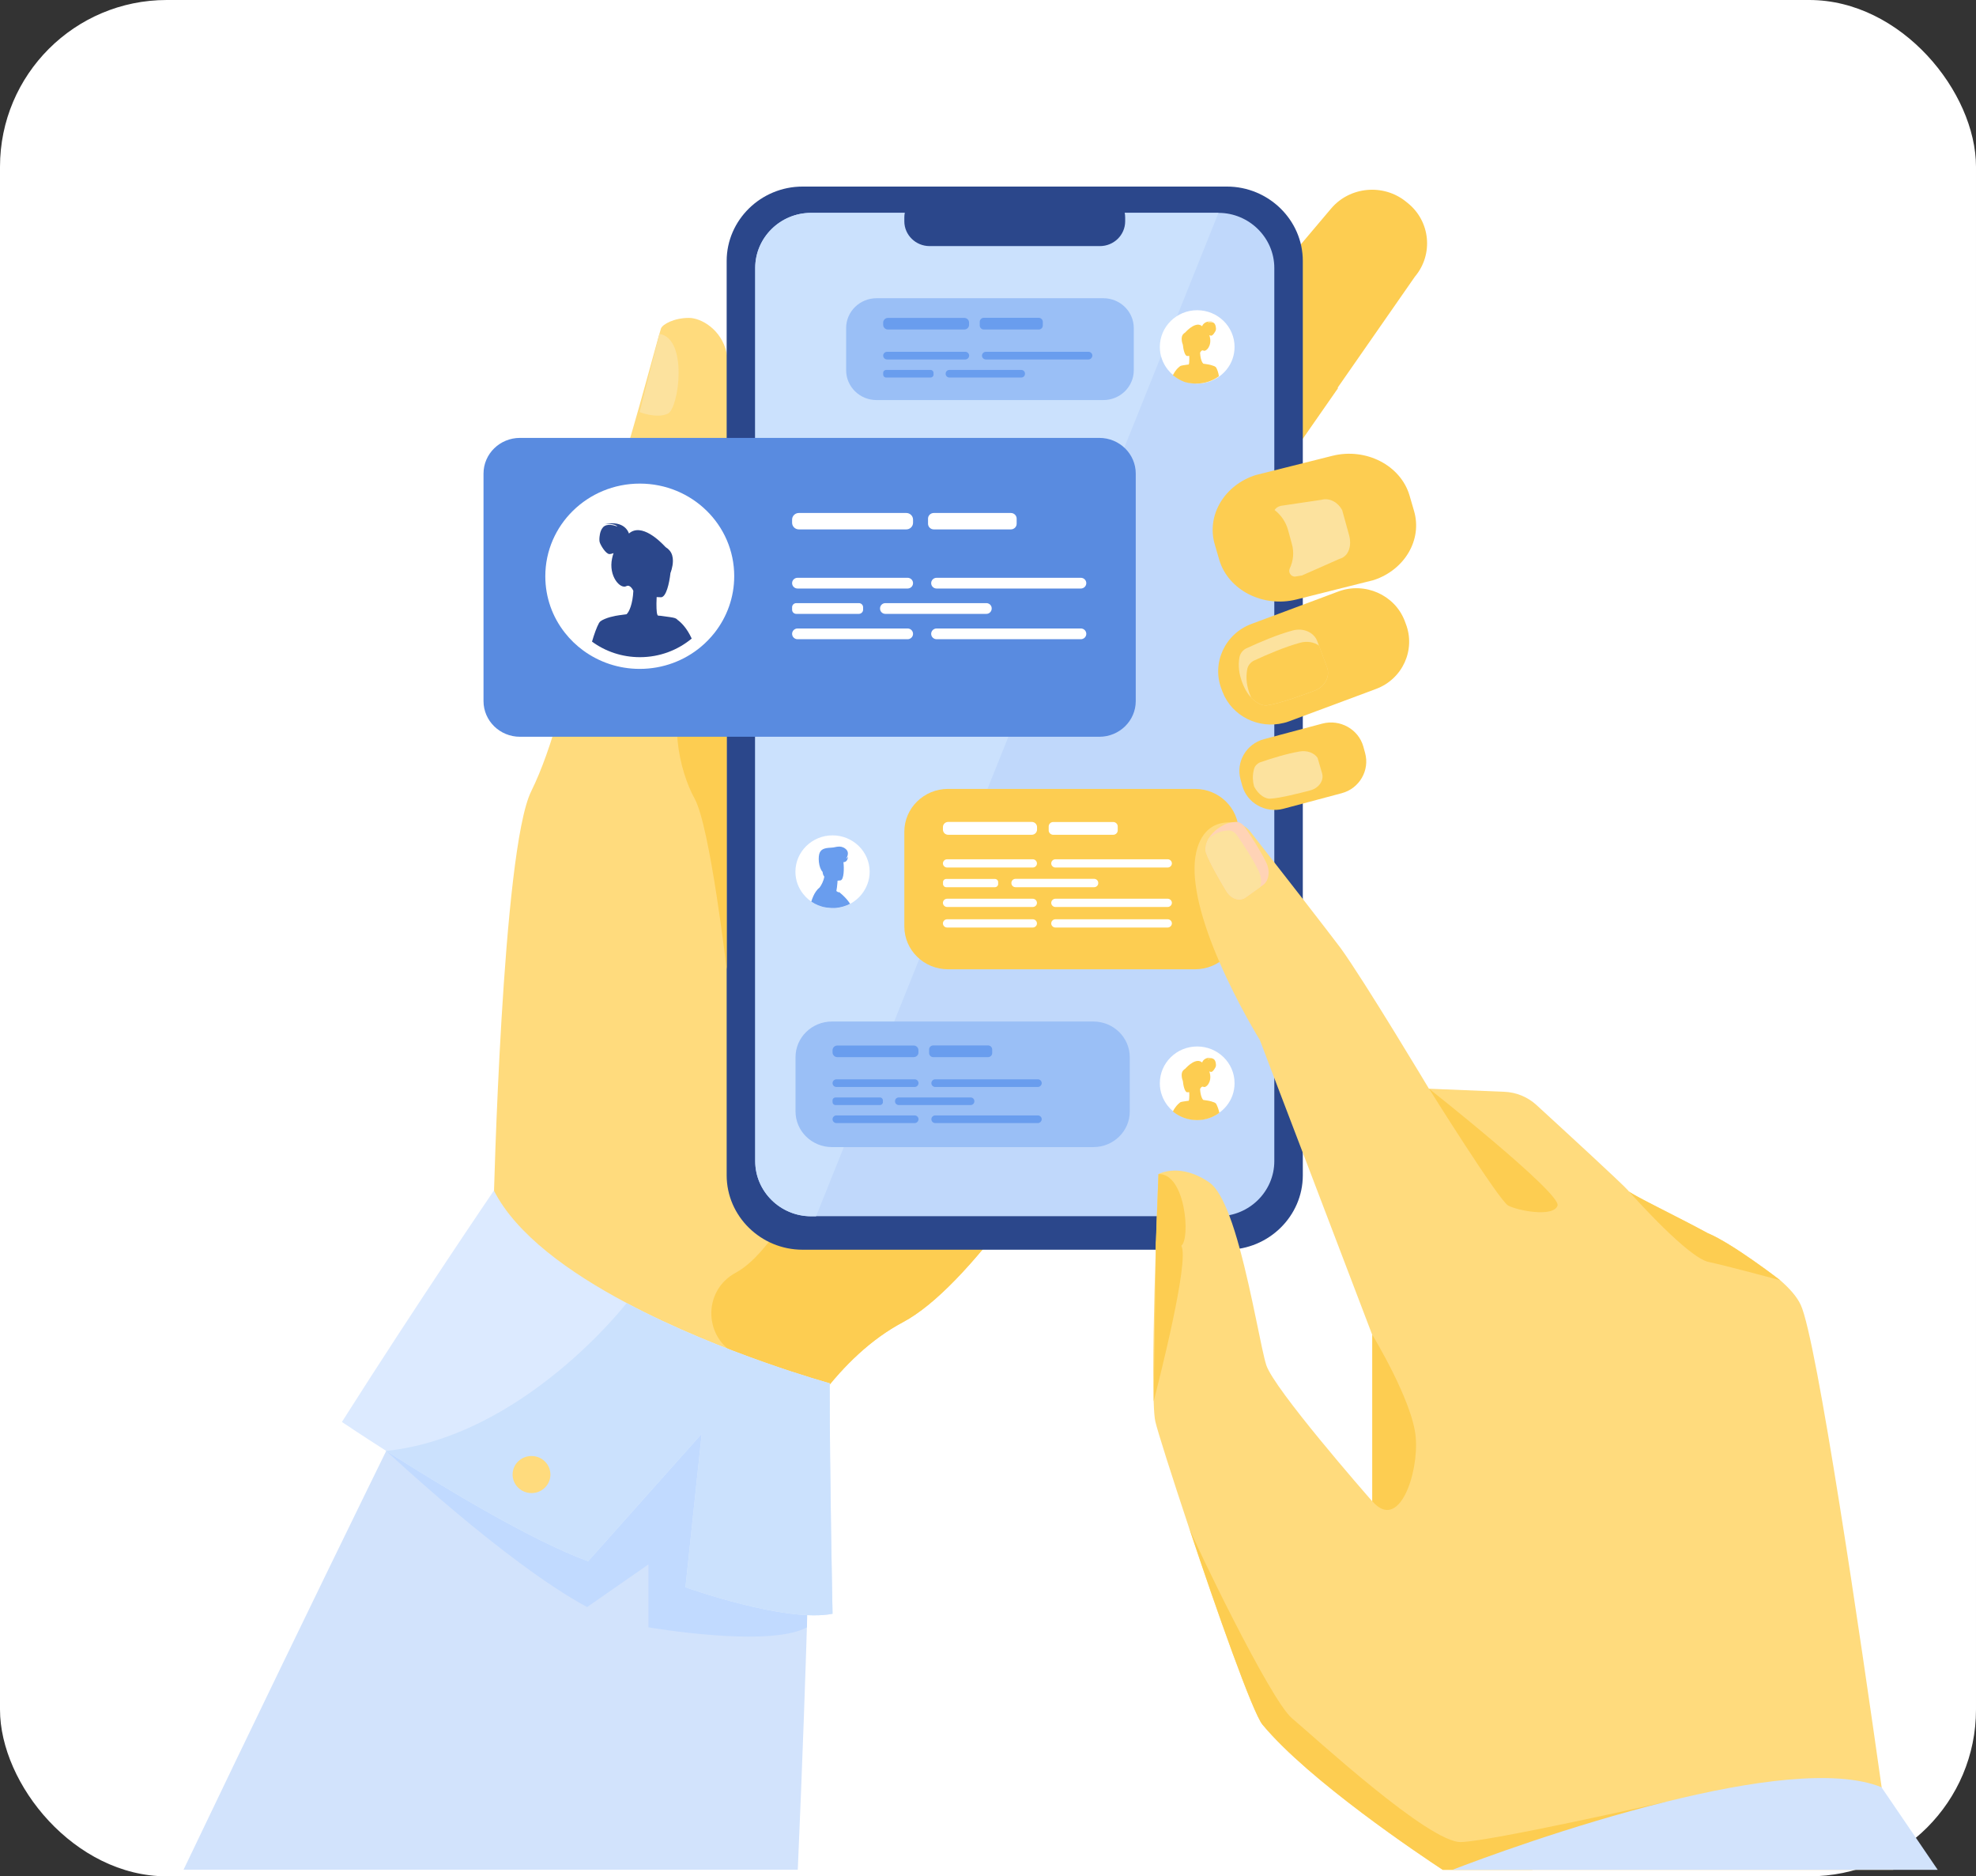 <svg width="237" height="225" viewBox="0 0 237 225" fill="none" xmlns="http://www.w3.org/2000/svg">
<rect x="0" y="0" width="237" height="225" fill="#333333" stroke="none"/>
<rect width="237" height="225" rx="20" fill="white"/>
<g clip-path="url(#clip0_32_267)">
<path d="M143.996 108.162C143.996 108.162 132.755 130.208 121.326 145.439C116.78 151.494 112.211 156.468 108.3 158.551C104.482 160.578 101.24 163.732 98.562 167.232C91.632 176.28 88.425 187.62 88.425 187.62L59.213 144.311C59.213 144.311 60.211 101.968 63.712 94.888C68.821 84.561 71.288 63.713 73.261 59.557C74.718 56.471 78.876 40.573 79.275 39.398C79.451 38.892 80.837 38.121 82.635 38.121C84.079 38.121 86.522 39.491 87.145 42.3C90.269 56.494 86.511 65.854 86.546 66.28C87.65 77.194 84.338 85.287 86.663 87.428C86.746 87.509 86.91 87.474 87.133 87.324C91.162 84.792 116.158 49.08 119.235 48.309C122.5 47.48 143.996 108.162 143.996 108.162Z" fill="#FFDB7D"/>
<path d="M97.223 179.032C97.223 179.032 96.824 198.281 95.685 224.206H22.014C38.846 189.013 53.493 159.38 53.493 159.38C53.493 159.38 95.45 160.635 97.223 179.032Z" fill="#D2E3FC"/>
<path d="M169.7 33.178L160.656 46.175L151.776 58.931C151.235 59.576 150.613 59.794 149.932 59.725C147.806 59.53 145.163 56.513 143.107 54.844L142.896 54.671C140.182 52.473 139.807 48.512 142.05 45.853L155.617 29.782L159.646 25.016C161.889 22.356 165.93 21.988 168.643 24.187L168.854 24.359C171.568 26.547 171.944 30.518 169.7 33.178Z" fill="#FDCD51"/>
<path d="M160.488 46.536L151.608 59.292C151.067 59.937 150.445 60.156 149.764 60.086L155.449 30.154C155.472 30.316 156.435 43.75 160.488 46.536Z" fill="#FDCD51"/>
<path d="M121.326 145.439C116.78 151.494 112.211 156.468 108.299 158.551C104.482 160.578 101.24 163.732 98.562 167.232C95.484 165.827 91.972 164.17 88.543 162.546C84.361 160.555 84.208 154.741 88.296 152.588C88.331 152.565 88.378 152.542 88.413 152.519C92.243 150.366 96.177 142.78 96.177 142.78L121.326 145.439Z" fill="#FDCD51"/>
<path d="M79.088 40.043L76.715 49.414C76.715 49.414 78.782 50.243 80.109 49.599C81.437 48.954 82.541 40.55 79.088 40.043Z" fill="#FCE29E"/>
<path d="M147.155 149.86H96.259C91.256 149.86 87.156 145.842 87.156 140.938V31.294C87.156 26.39 91.256 22.372 96.259 22.372H147.155C152.159 22.372 156.258 26.39 156.258 31.294V140.938C156.258 145.842 152.159 149.86 147.155 149.86Z" fill="#2B478B"/>
<path d="M152.84 32.134V139.234C152.84 142.872 149.833 145.842 146.145 145.842H97.27C93.593 145.842 90.574 142.872 90.574 139.234V32.134C90.574 28.496 93.581 25.526 97.27 25.526H146.145C149.821 25.526 152.84 28.508 152.84 32.134Z" fill="#C0D8FB"/>
<path d="M146.145 25.526L97.88 145.853H97.281C93.605 145.853 90.586 142.883 90.586 139.245V32.134C90.586 28.496 93.593 25.526 97.281 25.526H146.145Z" fill="#CBE1FD"/>
<path d="M131.922 29.51H111.495C109.827 29.51 108.465 28.174 108.465 26.54V26.079C108.465 24.444 109.827 23.109 111.495 23.109H131.922C133.59 23.109 134.952 24.444 134.952 26.079V26.54C134.952 28.186 133.59 29.51 131.922 29.51Z" fill="#2B478B"/>
<path d="M165.034 82.616L163.683 83.122L154.615 86.496C154.403 86.576 154.192 86.645 153.969 86.691C150.962 87.451 147.767 85.885 146.639 82.984L146.51 82.639C145.3 79.531 146.909 76.008 150.093 74.822L158.55 71.668L159.161 71.437L160.511 70.931C163.683 69.745 167.277 71.322 168.475 74.442L168.604 74.787C169.826 77.919 168.217 81.442 165.034 82.616Z" fill="#FDCD51"/>
<path d="M157.67 82.823C156.155 83.387 153.418 84.389 151.95 84.584C151.539 84.642 150.775 84.423 150.059 83.652C149.636 83.191 149.225 82.535 148.919 81.637C148.778 81.211 148.661 80.785 148.614 80.348C148.555 79.841 148.567 79.323 148.661 78.817C148.743 78.356 149.06 77.942 149.53 77.723C149.53 77.723 149.53 77.723 149.542 77.723C151.104 76.998 153.207 76.1 155.039 75.605C156.308 75.259 157.6 75.812 157.999 76.906L158.187 77.412L159.162 80.025C159.561 81.119 158.904 82.362 157.67 82.823Z" fill="#FCE29E"/>
<path d="M157.668 82.823C156.153 83.387 153.416 84.389 151.948 84.584C151.537 84.642 150.773 84.423 150.057 83.652C149.986 83.479 149.916 83.295 149.845 83.099C149.704 82.673 149.587 82.247 149.54 81.81C149.481 81.303 149.493 80.785 149.587 80.279C149.669 79.818 149.986 79.404 150.456 79.185C150.456 79.185 150.456 79.185 150.468 79.185C152.03 78.46 154.133 77.562 155.965 77.067C156.775 76.848 157.598 76.998 158.197 77.412L159.172 80.025C159.559 81.119 158.901 82.362 157.668 82.823Z" fill="#FDCD51"/>
<path d="M160.922 95.118L153.921 96.984C151.795 97.548 149.587 96.316 148.999 94.232L148.788 93.461C148.212 91.377 149.469 89.213 151.595 88.637L158.596 86.772C160.722 86.208 162.93 87.44 163.518 89.523L163.729 90.295C164.304 92.379 163.048 94.554 160.922 95.118Z" fill="#FDCD51"/>
<path d="M157.139 94.785C155.859 95.118 153.533 95.717 152.312 95.775C151.866 95.798 150.985 95.429 150.409 94.29C150.268 94.013 150.151 93.691 150.057 93.323C149.974 92.989 149.904 92.655 149.904 92.309C149.892 91.907 149.951 91.515 150.057 91.135C150.162 90.79 150.456 90.491 150.844 90.352C150.844 90.352 150.844 90.352 150.855 90.352C152.183 89.892 153.98 89.339 155.53 89.075C156.599 88.89 157.609 89.397 157.868 90.26L158.044 90.882L158.584 92.736C158.819 93.599 158.185 94.508 157.139 94.785Z" fill="#FDCD51"/>
<path d="M157.139 94.784C155.858 95.118 153.533 95.717 152.311 95.775C151.865 95.797 150.984 95.429 150.408 94.289C150.326 93.978 150.279 93.668 150.267 93.345C150.255 92.954 150.314 92.551 150.42 92.171C150.526 91.826 150.819 91.526 151.207 91.388C151.207 91.388 151.207 91.388 151.219 91.388C152.546 90.928 154.343 90.375 155.893 90.11C156.774 89.961 157.632 90.283 158.031 90.882L158.572 92.735C158.818 93.599 158.184 94.508 157.139 94.784Z" fill="#FCE29E"/>
<path d="M46.316 173.978C46.316 173.978 60.717 187.494 70.419 192.709L77.772 187.597V195.138C77.772 195.138 92.231 197.648 96.789 195.138V174.588L56.195 154.649L46.316 173.978Z" fill="#C1DAFF"/>
<path d="M99.855 193.515C94.264 194.643 82.213 190.337 82.213 190.337L84.163 171.929L70.537 187.217C63.607 184.685 52.766 178.088 46.329 173.99C43.122 171.94 41.008 170.513 41.008 170.513C50.099 156.18 59.238 142.768 59.238 142.768C61.916 148.029 68.27 152.6 75.153 156.249C86.594 162.328 99.515 165.873 99.515 165.873C99.503 176.81 99.855 193.515 99.855 193.515Z" fill="#DCEAFF"/>
<path d="M164.83 69.536C164.783 69.559 164.736 69.571 164.677 69.582L155.504 71.885C151.475 72.898 147.305 70.756 146.236 67.13L145.696 65.276C144.674 61.788 146.87 58.15 150.617 56.965L153.648 56.205L159.791 54.662C163.82 53.649 167.99 55.79 169.059 59.417L169.599 61.27C170.609 64.712 168.483 68.304 164.83 69.536Z" fill="#FDCD51"/>
<path d="M160.636 67.026L156.185 68.995C156.173 68.995 156.173 68.995 156.161 69.006C155.985 69.052 155.797 69.087 155.621 69.11C155.55 69.121 155.468 69.133 155.398 69.133C155.363 69.133 155.339 69.133 155.304 69.133C154.81 69.121 154.482 68.603 154.693 68.154C155.116 67.256 155.233 66.22 154.94 65.196L154.834 64.816V64.804L154.493 63.561C154.223 62.571 153.636 61.742 152.872 61.143C152.778 61.074 152.684 61.005 152.59 60.936C151.709 60.337 151.933 58.979 152.966 58.703C152.978 58.703 152.99 58.703 152.99 58.691L157.876 57.966C159.086 57.644 160.249 58.553 160.578 59.739L160.965 61.155L161.799 64.171C162.128 65.368 161.835 66.704 160.636 67.026Z" fill="#FDCD51"/>
<path d="M160.637 67.026L156.185 68.995C156.174 68.995 156.174 68.995 156.162 69.007C156.056 69.029 155.727 69.076 155.304 69.145C154.811 69.133 154.482 68.615 154.694 68.166C155.117 67.268 155.234 66.232 154.94 65.207L154.835 64.828V64.816L154.494 63.573C154.224 62.583 153.637 61.754 152.873 61.155C153.026 60.925 153.261 60.752 153.578 60.672C153.59 60.672 153.601 60.672 153.601 60.66L158.488 59.935C159.51 59.658 160.496 60.269 160.978 61.167L161.812 64.183C162.129 65.369 161.835 66.704 160.637 67.026Z" fill="#FCE29E"/>
<path d="M87.157 116.232C87.157 116.232 85.16 99.113 83.316 95.775C81.472 92.436 79.91 85.748 82.752 80.786C85.583 75.824 86.57 66.269 86.57 66.269C87.674 77.182 84.362 85.275 86.687 87.417C86.769 87.497 86.934 87.463 87.157 87.313V116.232Z" fill="#FDCD51"/>
<path d="M62.362 88.349H131.851C134.259 88.349 136.221 86.438 136.221 84.067V56.794C136.221 54.434 134.271 52.511 131.851 52.511H62.362C59.954 52.511 57.992 54.422 57.992 56.794V84.067C57.992 86.438 59.954 88.349 62.362 88.349Z" fill="#598BE0"/>
<path d="M132.331 47.975H105.139C103.119 47.975 101.486 46.375 101.486 44.395V39.341C101.486 37.361 103.119 35.761 105.139 35.761H132.331C134.352 35.761 135.984 37.361 135.984 39.341V44.395C135.984 46.375 134.352 47.975 132.331 47.975Z" fill="#9ABFF6"/>
<path d="M131.145 137.553H99.784C97.364 137.553 95.414 135.631 95.414 133.27V126.777C95.414 124.406 97.376 122.495 99.784 122.495H131.134C133.553 122.495 135.503 124.417 135.503 126.777V133.27C135.515 135.631 133.553 137.553 131.145 137.553Z" fill="#9ABFF6"/>
<path d="M143.327 116.232H113.704C110.814 116.232 108.465 113.93 108.465 111.098V99.735C108.465 96.903 110.814 94.601 113.704 94.601H143.327C146.217 94.601 148.566 96.903 148.566 99.735V111.098C148.578 113.93 146.228 116.232 143.327 116.232Z" fill="#FDCD51"/>
<path d="M227.075 224.218H173.032C170.436 222.514 156.987 213.523 151.419 206.811C150.245 205.395 145.922 193.135 142.61 183.199C140.542 176.983 138.851 171.675 138.569 170.455C138.475 170.029 138.405 169.189 138.369 168.049V168.038C138.228 163.974 138.416 156.122 138.616 149.894V149.86V149.779C138.628 149.503 138.64 149.238 138.64 148.973V148.962C138.64 148.939 138.64 148.904 138.64 148.881C138.675 147.799 138.71 146.774 138.745 145.853C138.827 143.539 138.898 141.789 138.933 141.11L138.945 140.788C139.027 140.742 141.635 139.383 145.1 141.835C145.934 142.434 146.709 143.862 147.426 145.727C147.884 146.924 148.306 148.294 148.694 149.733C150.209 155.282 151.302 161.925 151.877 163.697C152.817 166.576 163.858 179.205 164.551 179.987C164.563 179.999 164.575 180.01 164.586 180.022V160.071L156.247 138.198L152.817 129.218L151.102 124.705C151.102 124.705 148.459 120.457 146.251 115.346C145.276 113.112 144.395 110.706 143.843 108.427C143.714 107.886 143.596 107.344 143.514 106.815C143.185 104.881 143.162 103.096 143.62 101.646C144.43 99.055 146.239 98.561 147.637 98.618C147.778 98.618 147.919 98.63 148.06 98.653C148.201 98.664 148.33 98.699 148.459 98.733C148.706 98.802 148.941 98.894 149.152 99.021C149.505 99.228 149.822 99.504 150.057 99.85C150.057 99.85 151.231 101.358 152.817 103.384C153.862 104.72 155.072 106.274 156.247 107.782C158.326 110.464 160.252 112.962 160.793 113.688C163.659 117.648 171.387 130.553 171.387 130.553L180.432 130.922C181.865 130.979 183.227 131.543 184.273 132.499C187.491 135.446 194.421 141.812 195.279 142.756C195.279 143.067 200.67 145.612 204.828 147.868C207.8 149.1 213.462 153.474 213.462 153.474C214.636 154.488 215.529 155.501 215.975 156.468C217.913 160.601 223.176 196.577 225.689 214.363C226.512 220.085 227.04 223.919 227.075 224.218Z" fill="#FFDB7D"/>
<path d="M171.4 130.553C171.4 130.553 179.775 143.954 180.891 144.564C181.995 145.163 186.318 146.015 186.811 144.564C187.293 143.113 171.4 130.553 171.4 130.553Z" fill="#FDCD51"/>
<path d="M213.509 153.521C213.497 153.509 213.486 153.497 213.462 153.486C213.462 153.486 207.8 149.111 204.829 147.879C201.011 145.807 196.148 143.493 195.385 142.883C196.278 143.873 202.515 150.804 204.911 151.322C207.025 151.782 211.818 153.06 213.509 153.521Z" fill="#FDCD51"/>
<path d="M164.598 180.022V160.071C164.598 160.071 169.437 168.003 169.801 172.343C170.177 176.695 167.793 183.74 164.598 180.022Z" fill="#FDCD51"/>
<path d="M147.062 106.826C146.357 105.641 145.088 103.488 144.654 102.279C144.536 101.934 144.548 101.254 144.971 100.529C145.229 100.092 145.629 99.643 146.24 99.24C146.521 99.056 146.815 98.883 147.132 98.768C147.496 98.641 147.884 98.572 148.272 98.561C148.624 98.561 148.988 98.756 149.247 99.113C150.081 100.31 151.149 101.945 151.866 103.419C152.371 104.443 152.207 105.618 151.478 106.136L151.138 106.377L149.399 107.621C148.671 108.15 147.637 107.793 147.062 106.826Z" fill="#FFD3B6"/>
<path d="M147.062 106.826C146.357 105.641 145.088 103.488 144.654 102.279C144.536 101.934 144.548 101.254 144.971 100.529C145.088 100.437 145.206 100.345 145.335 100.264C145.617 100.08 145.911 99.907 146.228 99.792C146.592 99.666 146.98 99.597 147.367 99.585C147.72 99.585 148.084 99.781 148.342 100.138C149.176 101.335 150.245 102.97 150.962 104.443C151.279 105.1 151.337 105.813 151.138 106.378L149.399 107.621C148.671 108.15 147.637 107.794 147.062 106.826Z" fill="#FCE29E"/>
<path d="M88.062 69.089C88.062 71.645 87.181 73.993 85.713 75.87C85.22 76.491 84.668 77.067 84.057 77.573C82.084 79.22 79.523 80.21 76.727 80.21C74.19 80.21 71.853 79.392 69.962 78.011C69.128 77.401 68.388 76.687 67.754 75.881C66.273 74.005 65.404 71.656 65.404 69.1C65.404 62.964 70.479 57.991 76.739 57.991C83 57.991 88.062 62.953 88.062 69.089Z" fill="white"/>
<path d="M81.272 74.338C81.237 74.304 81.213 74.269 81.178 74.246C81.049 74.143 80.919 74.085 80.391 74.004C80.121 73.959 79.757 73.912 79.228 73.843C79.228 73.843 79.111 73.832 79.052 73.832C79.017 73.832 78.97 73.82 78.923 73.82C78.77 73.74 78.735 73.13 78.735 72.485C78.735 72.439 78.735 72.393 78.735 72.335C78.735 72.094 78.746 71.852 78.758 71.633C78.758 71.621 78.758 71.61 78.758 71.599C79.087 71.621 79.299 71.621 79.299 71.621C79.898 71.575 80.273 69.987 80.414 68.709C80.414 68.709 80.708 68.007 80.708 67.247C80.708 66.821 80.614 66.372 80.32 66.026C80.168 65.842 80.027 65.727 79.898 65.658C79.862 65.624 79.827 65.589 79.78 65.555C79.216 64.944 76.938 62.653 75.434 63.977C75.399 63.851 74.906 62.354 72.545 62.849C72.697 62.837 73.743 62.734 74.048 63.148C74.001 63.125 73.097 62.734 72.509 63.079C72.239 63.24 72.075 63.574 71.981 63.92C71.981 63.92 71.981 63.92 71.981 63.931C71.981 63.931 71.981 63.931 71.981 63.943V63.954C71.969 64 71.957 64.046 71.945 64.092C71.945 64.104 71.945 64.104 71.945 64.115C71.945 64.115 71.945 64.115 71.945 64.127C71.875 64.484 71.875 64.829 71.922 65.002C72.016 65.359 72.662 66.441 73.097 66.441C73.261 66.441 73.437 66.383 73.59 66.326C73.519 66.522 73.461 66.729 73.414 66.959C72.956 69.077 74.389 70.689 75.129 70.286C75.61 70.033 75.963 70.85 75.963 70.85C75.892 72.404 75.458 73.406 75.141 73.659C75.023 73.671 74.776 73.705 74.459 73.751C74.459 73.751 73.367 73.866 72.533 74.223C72.521 74.223 72.521 74.223 72.509 74.235C72.321 74.315 72.157 74.396 72.04 74.488C71.981 74.534 71.922 74.592 71.887 74.649C71.863 74.672 71.852 74.695 71.84 74.718C71.558 75.236 71.276 76.019 71.006 76.94C72.603 78.115 74.6 78.805 76.75 78.805C79.122 78.805 81.284 77.965 82.963 76.572C82.364 75.271 81.659 74.615 81.272 74.338Z" fill="#2B478B"/>
<path d="M108.7 63.483H95.814C95.368 63.483 95.004 63.126 95.004 62.688V62.308C95.004 61.871 95.368 61.514 95.814 61.514H108.7C109.146 61.514 109.51 61.871 109.51 62.308V62.688C109.51 63.126 109.146 63.483 108.7 63.483Z" fill="white"/>
<path d="M108.852 70.574H95.662C95.298 70.574 95.004 70.286 95.004 69.929C95.004 69.573 95.298 69.285 95.662 69.285H108.852C109.217 69.285 109.51 69.573 109.51 69.929C109.51 70.286 109.217 70.574 108.852 70.574Z" fill="white"/>
<path d="M103.015 73.613H95.509C95.227 73.613 95.004 73.394 95.004 73.118V72.819C95.004 72.543 95.227 72.324 95.509 72.324H103.015C103.297 72.324 103.52 72.543 103.52 72.819V73.118C103.52 73.383 103.285 73.613 103.015 73.613Z" fill="white"/>
<path d="M118.309 73.613H106.187C105.846 73.613 105.553 73.337 105.553 72.992V72.945C105.553 72.612 105.835 72.324 106.187 72.324H118.309C118.65 72.324 118.943 72.6 118.943 72.945V72.992C118.931 73.337 118.65 73.613 118.309 73.613Z" fill="white"/>
<path d="M129.631 70.574H112.341C111.977 70.574 111.684 70.286 111.684 69.929C111.684 69.573 111.977 69.285 112.341 69.285H129.631C129.996 69.285 130.289 69.573 130.289 69.929C130.289 70.286 129.996 70.574 129.631 70.574Z" fill="white"/>
<path d="M108.852 76.652H95.662C95.298 76.652 95.004 76.365 95.004 76.008C95.004 75.651 95.298 75.363 95.662 75.363H108.852C109.217 75.363 109.51 75.651 109.51 76.008C109.51 76.365 109.217 76.652 108.852 76.652Z" fill="white"/>
<path d="M129.631 76.652H112.341C111.977 76.652 111.684 76.365 111.684 76.008C111.684 75.651 111.977 75.363 112.341 75.363H129.631C129.996 75.363 130.289 75.651 130.289 76.008C130.289 76.365 129.996 76.652 129.631 76.652Z" fill="white"/>
<path d="M121.244 63.483H112C111.612 63.483 111.307 63.172 111.307 62.803V62.193C111.307 61.813 111.624 61.514 112 61.514H121.244C121.631 61.514 121.937 61.825 121.937 62.193V62.803C121.937 63.183 121.62 63.483 121.244 63.483Z" fill="white"/>
<path d="M109.581 126.766H100.431C100.114 126.766 99.856 126.513 99.856 126.202V125.937C99.856 125.627 100.114 125.373 100.431 125.373H109.581C109.898 125.373 110.157 125.627 110.157 125.937V126.202C110.169 126.513 109.898 126.766 109.581 126.766Z" fill="#699DEE"/>
<path d="M109.699 130.346H100.325C100.067 130.346 99.855 130.139 99.855 129.886C99.855 129.632 100.067 129.425 100.325 129.425H109.699C109.957 129.425 110.168 129.632 110.168 129.886C110.157 130.139 109.957 130.346 109.699 130.346Z" fill="#699DEE"/>
<path d="M105.54 132.511H100.208C100.008 132.511 99.855 132.349 99.855 132.165V131.946C99.855 131.751 100.02 131.601 100.208 131.601H105.54C105.74 131.601 105.893 131.762 105.893 131.946V132.165C105.905 132.349 105.74 132.511 105.54 132.511Z" fill="#699DEE"/>
<path d="M116.417 132.511H107.796C107.549 132.511 107.349 132.315 107.349 132.073V132.039C107.349 131.797 107.549 131.601 107.796 131.601H116.417C116.664 131.601 116.864 131.797 116.864 132.039V132.073C116.864 132.315 116.664 132.511 116.417 132.511Z" fill="#699DEE"/>
<path d="M124.475 130.346H112.177C111.919 130.346 111.707 130.139 111.707 129.886C111.707 129.632 111.919 129.425 112.177 129.425H124.475C124.734 129.425 124.945 129.632 124.945 129.886C124.933 130.139 124.722 130.346 124.475 130.346Z" fill="#699DEE"/>
<path d="M109.699 134.675H100.325C100.067 134.675 99.855 134.467 99.855 134.214C99.855 133.961 100.067 133.754 100.325 133.754H109.699C109.957 133.754 110.168 133.961 110.168 134.214C110.157 134.467 109.957 134.675 109.699 134.675Z" fill="#699DEE"/>
<path d="M124.475 134.675H112.177C111.919 134.675 111.707 134.467 111.707 134.214C111.707 133.961 111.919 133.754 112.177 133.754H124.475C124.734 133.754 124.945 133.961 124.945 134.214C124.933 134.467 124.722 134.675 124.475 134.675Z" fill="#699DEE"/>
<path d="M118.509 126.766H111.931C111.661 126.766 111.438 126.547 111.438 126.282V125.845C111.438 125.58 111.661 125.361 111.931 125.361H118.509C118.779 125.361 119.002 125.58 119.002 125.845V126.282C119.002 126.547 118.779 126.766 118.509 126.766Z" fill="#699DEE"/>
<path d="M115.654 39.514H106.503C106.186 39.514 105.928 39.261 105.928 38.95V38.685C105.928 38.375 106.186 38.121 106.503 38.121H115.654C115.971 38.121 116.229 38.375 116.229 38.685V38.95C116.229 39.261 115.971 39.514 115.654 39.514Z" fill="#699DEE"/>
<path d="M115.771 43.106H106.398C106.139 43.106 105.928 42.899 105.928 42.645C105.928 42.392 106.139 42.185 106.398 42.185H115.771C116.029 42.185 116.241 42.392 116.241 42.645C116.229 42.899 116.029 43.106 115.771 43.106Z" fill="#699DEE"/>
<path d="M111.613 45.27H106.28C106.08 45.27 105.928 45.109 105.928 44.925V44.706C105.928 44.51 106.092 44.361 106.28 44.361H111.613C111.812 44.361 111.965 44.522 111.965 44.706V44.925C111.977 45.109 111.812 45.27 111.613 45.27Z" fill="#699DEE"/>
<path d="M122.49 45.27H113.868C113.622 45.27 113.422 45.075 113.422 44.833V44.798C113.422 44.556 113.622 44.361 113.868 44.361H122.49C122.736 44.361 122.936 44.556 122.936 44.798V44.833C122.936 45.075 122.736 45.27 122.49 45.27Z" fill="#699DEE"/>
<path d="M130.547 43.106H118.249C117.991 43.106 117.779 42.899 117.779 42.645C117.779 42.392 117.991 42.185 118.249 42.185H130.547C130.806 42.185 131.017 42.392 131.017 42.645C131.005 42.899 130.794 43.106 130.547 43.106Z" fill="#699DEE"/>
<path d="M124.581 39.514H118.003C117.733 39.514 117.51 39.295 117.51 39.03V38.593C117.51 38.328 117.733 38.109 118.003 38.109H124.581C124.851 38.109 125.074 38.328 125.074 38.593V39.03C125.074 39.307 124.851 39.514 124.581 39.514Z" fill="#699DEE"/>
<path d="M123.747 100.103H113.728C113.376 100.103 113.094 99.827 113.094 99.481V99.182C113.094 98.837 113.376 98.561 113.728 98.561H123.747C124.1 98.561 124.382 98.837 124.382 99.182V99.481C124.382 99.815 124.1 100.103 123.747 100.103Z" fill="white"/>
<path d="M123.865 104.029H113.599C113.317 104.029 113.094 103.799 113.094 103.534C113.094 103.258 113.329 103.039 113.599 103.039H123.865C124.147 103.039 124.37 103.269 124.37 103.534C124.382 103.799 124.147 104.029 123.865 104.029Z" fill="white"/>
<path d="M119.331 106.389H113.493C113.282 106.389 113.105 106.216 113.105 106.009V105.779C113.105 105.571 113.282 105.399 113.493 105.399H119.331C119.542 105.399 119.718 105.571 119.718 105.779V106.009C119.718 106.216 119.542 106.389 119.331 106.389Z" fill="white"/>
<path d="M131.23 106.389H121.798C121.528 106.389 121.305 106.17 121.305 105.905V105.871C121.305 105.606 121.528 105.387 121.798 105.387H131.23C131.5 105.387 131.723 105.606 131.723 105.871V105.905C131.723 106.17 131.5 106.389 131.23 106.389Z" fill="white"/>
<path d="M140.05 104.029H126.589C126.307 104.029 126.084 103.799 126.084 103.534C126.084 103.258 126.319 103.039 126.589 103.039H140.05C140.332 103.039 140.555 103.269 140.555 103.534C140.555 103.799 140.32 104.029 140.05 104.029Z" fill="white"/>
<path d="M123.865 108.761H113.599C113.317 108.761 113.094 108.53 113.094 108.266C113.094 107.989 113.329 107.771 113.599 107.771H123.865C124.147 107.771 124.37 108.001 124.37 108.266C124.382 108.53 124.147 108.761 123.865 108.761Z" fill="white"/>
<path d="M140.05 108.761H126.589C126.307 108.761 126.084 108.53 126.084 108.266C126.084 107.989 126.319 107.771 126.589 107.771H140.05C140.332 107.771 140.555 108.001 140.555 108.266C140.555 108.53 140.32 108.761 140.05 108.761Z" fill="white"/>
<path d="M123.865 111.224H113.599C113.317 111.224 113.094 110.994 113.094 110.729C113.094 110.453 113.329 110.234 113.599 110.234H123.865C124.147 110.234 124.37 110.464 124.37 110.729C124.382 110.994 124.147 111.224 123.865 111.224Z" fill="white"/>
<path d="M140.05 111.224H126.589C126.307 111.224 126.084 110.994 126.084 110.729C126.084 110.453 126.319 110.234 126.589 110.234H140.05C140.332 110.234 140.555 110.464 140.555 110.729C140.555 110.994 140.32 111.224 140.05 111.224Z" fill="white"/>
<path d="M133.52 100.103H126.32C126.026 100.103 125.779 99.861 125.779 99.574V99.102C125.779 98.814 126.026 98.572 126.32 98.572H133.52C133.814 98.572 134.06 98.814 134.06 99.102V99.574C134.06 99.861 133.814 100.103 133.52 100.103Z" fill="white"/>
<path d="M95.402 104.536C95.402 105.537 95.743 106.458 96.33 107.195C96.518 107.437 96.741 107.667 96.976 107.863C97.211 108.059 97.47 108.231 97.751 108.381C98.374 108.715 99.091 108.899 99.854 108.899C100.806 108.899 101.686 108.611 102.403 108.116C102.438 108.093 102.473 108.07 102.509 108.036C102.838 107.794 103.131 107.517 103.378 107.195C103.953 106.458 104.306 105.537 104.306 104.536C104.306 102.13 102.309 100.173 99.854 100.173C97.399 100.173 95.402 102.13 95.402 104.536Z" fill="white"/>
<path d="M101.065 107.333L100.654 106.976C100.619 106.987 100.584 106.987 100.549 106.999C100.478 106.953 100.396 106.895 100.314 106.849C100.337 106.688 100.361 106.538 100.384 106.4C100.443 105.928 100.455 105.652 100.455 105.606C100.666 105.594 100.819 105.571 100.819 105.571C101.23 105.479 101.253 104.098 101.159 103.384C101.242 103.384 101.312 103.373 101.383 103.338C101.688 103.2 101.711 102.739 101.711 102.739C101.711 102.739 101.617 102.901 101.488 102.958C101.488 102.958 102.005 102.256 101.406 101.784C100.807 101.3 100.196 101.623 99.844 101.634C99.08 101.68 98.575 101.726 98.329 102.221C98.082 102.705 98.176 104.052 98.657 104.547C98.669 104.593 98.669 104.639 98.681 104.685C98.704 104.858 98.775 105.007 98.869 105.122C98.763 105.698 98.516 106.136 98.305 106.423C98.152 106.538 98.023 106.677 97.894 106.861L97.882 106.872C97.647 107.195 97.459 107.621 97.307 108.104C97.307 108.104 97.307 108.104 97.307 108.116C97.553 108.288 97.835 108.438 98.117 108.553C98.141 108.565 98.152 108.565 98.176 108.576H98.188C98.223 108.588 98.246 108.599 98.282 108.611C98.352 108.645 98.434 108.668 98.505 108.691C98.587 108.714 98.669 108.737 98.751 108.76C98.787 108.772 98.822 108.783 98.869 108.783C98.904 108.795 98.939 108.795 98.975 108.806H98.986C99.01 108.806 99.033 108.818 99.057 108.818C99.104 108.829 99.162 108.841 99.21 108.841C99.221 108.841 99.233 108.841 99.245 108.841C99.28 108.841 99.303 108.852 99.327 108.852C99.374 108.852 99.409 108.864 99.444 108.864C99.491 108.864 99.538 108.875 99.585 108.875C99.632 108.875 99.679 108.875 99.715 108.887C99.762 108.887 99.808 108.887 99.856 108.887C99.903 108.887 99.95 108.887 100.008 108.887H100.02C100.032 108.887 100.043 108.887 100.055 108.887C100.079 108.887 100.102 108.887 100.126 108.887C100.126 108.887 100.126 108.887 100.137 108.887C100.184 108.887 100.231 108.887 100.278 108.875C100.877 108.818 101.453 108.645 101.958 108.38C101.688 107.943 101.359 107.609 101.065 107.333Z" fill="#699DEE"/>
<path d="M139.109 129.898C139.109 130.911 139.462 131.832 140.037 132.58C140.225 132.822 140.448 133.052 140.695 133.248C141.47 133.892 142.492 134.284 143.596 134.284C144.595 134.284 145.523 133.961 146.274 133.409C146.603 133.167 146.897 132.879 147.144 132.568C147.731 131.832 148.072 130.899 148.072 129.886C148.072 127.457 146.063 125.488 143.585 125.488C141.106 125.488 139.109 127.468 139.109 129.898Z" fill="white"/>
<path d="M145.875 132.384C145.875 132.372 145.864 132.361 145.852 132.349C145.828 132.326 145.805 132.303 145.781 132.28C145.723 132.234 145.652 132.2 145.558 132.165C145.558 132.165 145.558 132.165 145.547 132.165C145.159 132.004 144.642 131.947 144.642 131.947C144.501 131.923 144.384 131.912 144.325 131.9C144.172 131.785 143.973 131.313 143.937 130.588C143.937 130.588 144.102 130.208 144.325 130.323C144.677 130.507 145.335 129.759 145.124 128.769C145.1 128.665 145.077 128.562 145.041 128.481C145.112 128.516 145.194 128.539 145.276 128.539C145.476 128.539 145.781 128.032 145.828 127.871C145.875 127.698 145.828 127.146 145.547 126.985C145.276 126.823 144.854 127.008 144.83 127.019C144.971 126.835 145.441 126.87 145.523 126.881C144.431 126.662 144.196 127.353 144.184 127.411C143.491 126.789 142.422 127.86 142.164 128.147C142.14 128.159 142.129 128.182 142.105 128.193C142.046 128.228 141.976 128.286 141.905 128.366C141.764 128.527 141.729 128.735 141.729 128.942C141.729 129.299 141.87 129.621 141.87 129.621C141.929 130.22 142.105 130.956 142.387 130.979C142.387 130.979 142.481 130.979 142.634 130.968C142.634 130.979 142.634 130.979 142.634 130.991C142.634 131.095 142.645 131.21 142.645 131.313V131.382C142.645 131.682 142.622 131.97 142.563 132.004C142.54 132.004 142.516 132.004 142.504 132.004C142.481 132.004 142.422 132.016 142.422 132.016C142.175 132.05 141.999 132.073 141.882 132.096C141.635 132.131 141.576 132.165 141.518 132.211C141.506 132.223 141.494 132.234 141.471 132.257C141.295 132.395 140.966 132.695 140.672 133.282C141.459 133.927 142.469 134.318 143.573 134.318C144.572 134.318 145.5 133.996 146.251 133.443C146.146 132.983 146.005 132.626 145.875 132.384Z" fill="#FDCD51"/>
<path d="M139.109 41.609C139.109 42.622 139.462 43.543 140.037 44.291C140.225 44.533 140.448 44.763 140.695 44.959C141.47 45.604 142.492 45.995 143.596 45.995C144.595 45.995 145.523 45.673 146.274 45.12C146.603 44.879 146.897 44.591 147.144 44.28C147.731 43.543 148.072 42.611 148.072 41.597C148.072 39.168 146.063 37.2 143.585 37.2C141.106 37.2 139.109 39.18 139.109 41.609Z" fill="white"/>
<path d="M145.876 44.096C145.876 44.084 145.864 44.073 145.852 44.061C145.829 44.038 145.805 44.015 145.782 43.992C145.723 43.946 145.652 43.911 145.558 43.877C145.558 43.877 145.558 43.877 145.547 43.877C145.159 43.716 144.642 43.658 144.642 43.658C144.501 43.635 144.384 43.624 144.325 43.612C144.29 43.578 144.255 43.532 144.208 43.462C144.078 43.244 143.961 42.841 143.937 42.3C143.937 42.3 144.102 41.92 144.325 42.035C144.677 42.219 145.335 41.471 145.124 40.481C145.1 40.377 145.077 40.273 145.042 40.193C145.112 40.227 145.194 40.251 145.276 40.251C145.476 40.251 145.782 39.744 145.829 39.583C145.876 39.41 145.829 38.858 145.547 38.696C145.276 38.535 144.854 38.719 144.83 38.731C144.971 38.547 145.441 38.581 145.523 38.593C144.431 38.374 144.196 39.065 144.184 39.122C143.491 38.501 142.422 39.571 142.164 39.859C142.14 39.871 142.129 39.894 142.105 39.905C142.046 39.94 141.976 39.997 141.905 40.078C141.764 40.239 141.729 40.446 141.729 40.653C141.729 41.01 141.87 41.333 141.87 41.333C141.929 41.931 142.105 42.668 142.387 42.691C142.387 42.691 142.481 42.691 142.634 42.68C142.634 42.691 142.634 42.691 142.634 42.703C142.634 42.806 142.645 42.921 142.645 43.025V43.094C142.645 43.393 142.622 43.681 142.563 43.716C142.54 43.716 142.516 43.716 142.504 43.716C142.481 43.716 142.422 43.727 142.422 43.727C142.175 43.762 141.999 43.785 141.882 43.808C141.635 43.854 141.576 43.877 141.518 43.923C141.506 43.934 141.494 43.958 141.471 43.969C141.295 44.096 140.966 44.406 140.672 44.994C140.719 45.028 140.754 45.063 140.801 45.097C140.813 45.097 140.813 45.109 140.825 45.109C140.86 45.132 140.895 45.155 140.93 45.178C140.954 45.201 140.977 45.212 141.001 45.235C141.024 45.247 141.048 45.27 141.071 45.281C141.107 45.304 141.142 45.327 141.177 45.35C141.201 45.362 141.224 45.385 141.248 45.397C141.283 45.419 141.306 45.431 141.342 45.454C141.377 45.477 141.412 45.489 141.447 45.512C141.447 45.512 141.447 45.512 141.459 45.512L141.471 45.523C141.494 45.535 141.529 45.558 141.553 45.569C141.565 45.569 141.576 45.581 141.576 45.581C141.588 45.592 141.612 45.592 141.623 45.604C141.635 45.615 141.659 45.615 141.67 45.627C141.706 45.638 141.741 45.661 141.776 45.673C141.811 45.684 141.847 45.707 141.882 45.719C141.894 45.73 141.917 45.73 141.929 45.742C141.941 45.742 141.964 45.753 141.976 45.765C142.011 45.776 142.046 45.788 142.082 45.799C142.117 45.811 142.152 45.822 142.187 45.834C142.222 45.846 142.246 45.857 142.281 45.857H142.293C142.316 45.857 142.328 45.868 142.352 45.868C142.457 45.903 142.563 45.926 142.681 45.938C142.728 45.949 142.775 45.961 142.822 45.961C142.833 45.961 142.845 45.961 142.857 45.961H142.869C142.904 45.961 142.927 45.972 142.962 45.972C142.974 45.972 142.974 45.972 142.986 45.972H142.998C143.033 45.972 143.056 45.984 143.08 45.984H143.092C143.103 45.984 143.115 45.984 143.115 45.984C143.162 45.984 143.221 45.995 143.268 45.995H143.28C143.291 45.995 143.315 45.995 143.327 45.995C143.338 45.995 143.35 45.995 143.362 45.995C143.409 45.995 143.468 45.995 143.515 45.995C144.513 45.995 145.441 45.673 146.193 45.12C146.146 44.706 146.005 44.337 145.876 44.096Z" fill="#FDCD51"/>
<path d="M199.93 216.021L183.791 224.218H173.043C170.447 222.514 156.998 213.523 151.431 206.811C150.256 205.395 145.933 193.134 142.621 183.199C143.067 184.523 152.323 203.841 154.954 206.04C157.586 208.239 171.434 221.029 175.252 220.891C178.952 220.764 198.661 216.32 199.883 216.044C199.895 216.032 199.906 216.032 199.93 216.021Z" fill="#FDCD51"/>
<path d="M232.408 224.218H174.207C177.12 223.09 188.29 218.911 199.872 216.044C199.895 216.044 199.907 216.033 199.931 216.033C209.868 213.569 220.11 212.072 225.666 214.317L225.701 214.375L232.408 224.218Z" fill="#D2E3FC"/>
<path d="M138.653 148.881C139.64 148.524 141.014 148.294 141.683 149.388C142.729 151.091 138.853 166.15 138.371 168.038L138.653 148.881Z" fill="#FDCD51"/>
<path d="M138.946 140.788L138.617 149.894C138.617 149.894 140.567 150.205 141.683 149.388C142.799 148.57 142.2 140.673 138.946 140.788Z" fill="#FDCD51"/>
<path d="M99.855 193.515C94.263 194.643 82.212 190.337 82.212 190.337L84.162 171.929L70.536 187.217C63.606 184.685 52.765 178.088 46.328 173.99C62.831 172.228 75.153 156.26 75.153 156.26C86.593 162.339 99.514 165.885 99.514 165.885C99.502 176.81 99.855 193.515 99.855 193.515Z" fill="#CBE1FD"/>
<path d="M61.481 176.799C61.492 175.567 62.514 174.588 63.771 174.6C65.028 174.611 66.026 175.613 66.014 176.845C66.003 178.076 64.981 179.055 63.724 179.044C62.467 179.021 61.469 178.019 61.481 176.799Z" fill="#FFDB7D"/>
</g>
<defs>
<clipPath id="clip0_32_267">
<rect width="228" height="203" fill="white" transform="translate(5 22)"/>
</clipPath>
</defs>
</svg>
